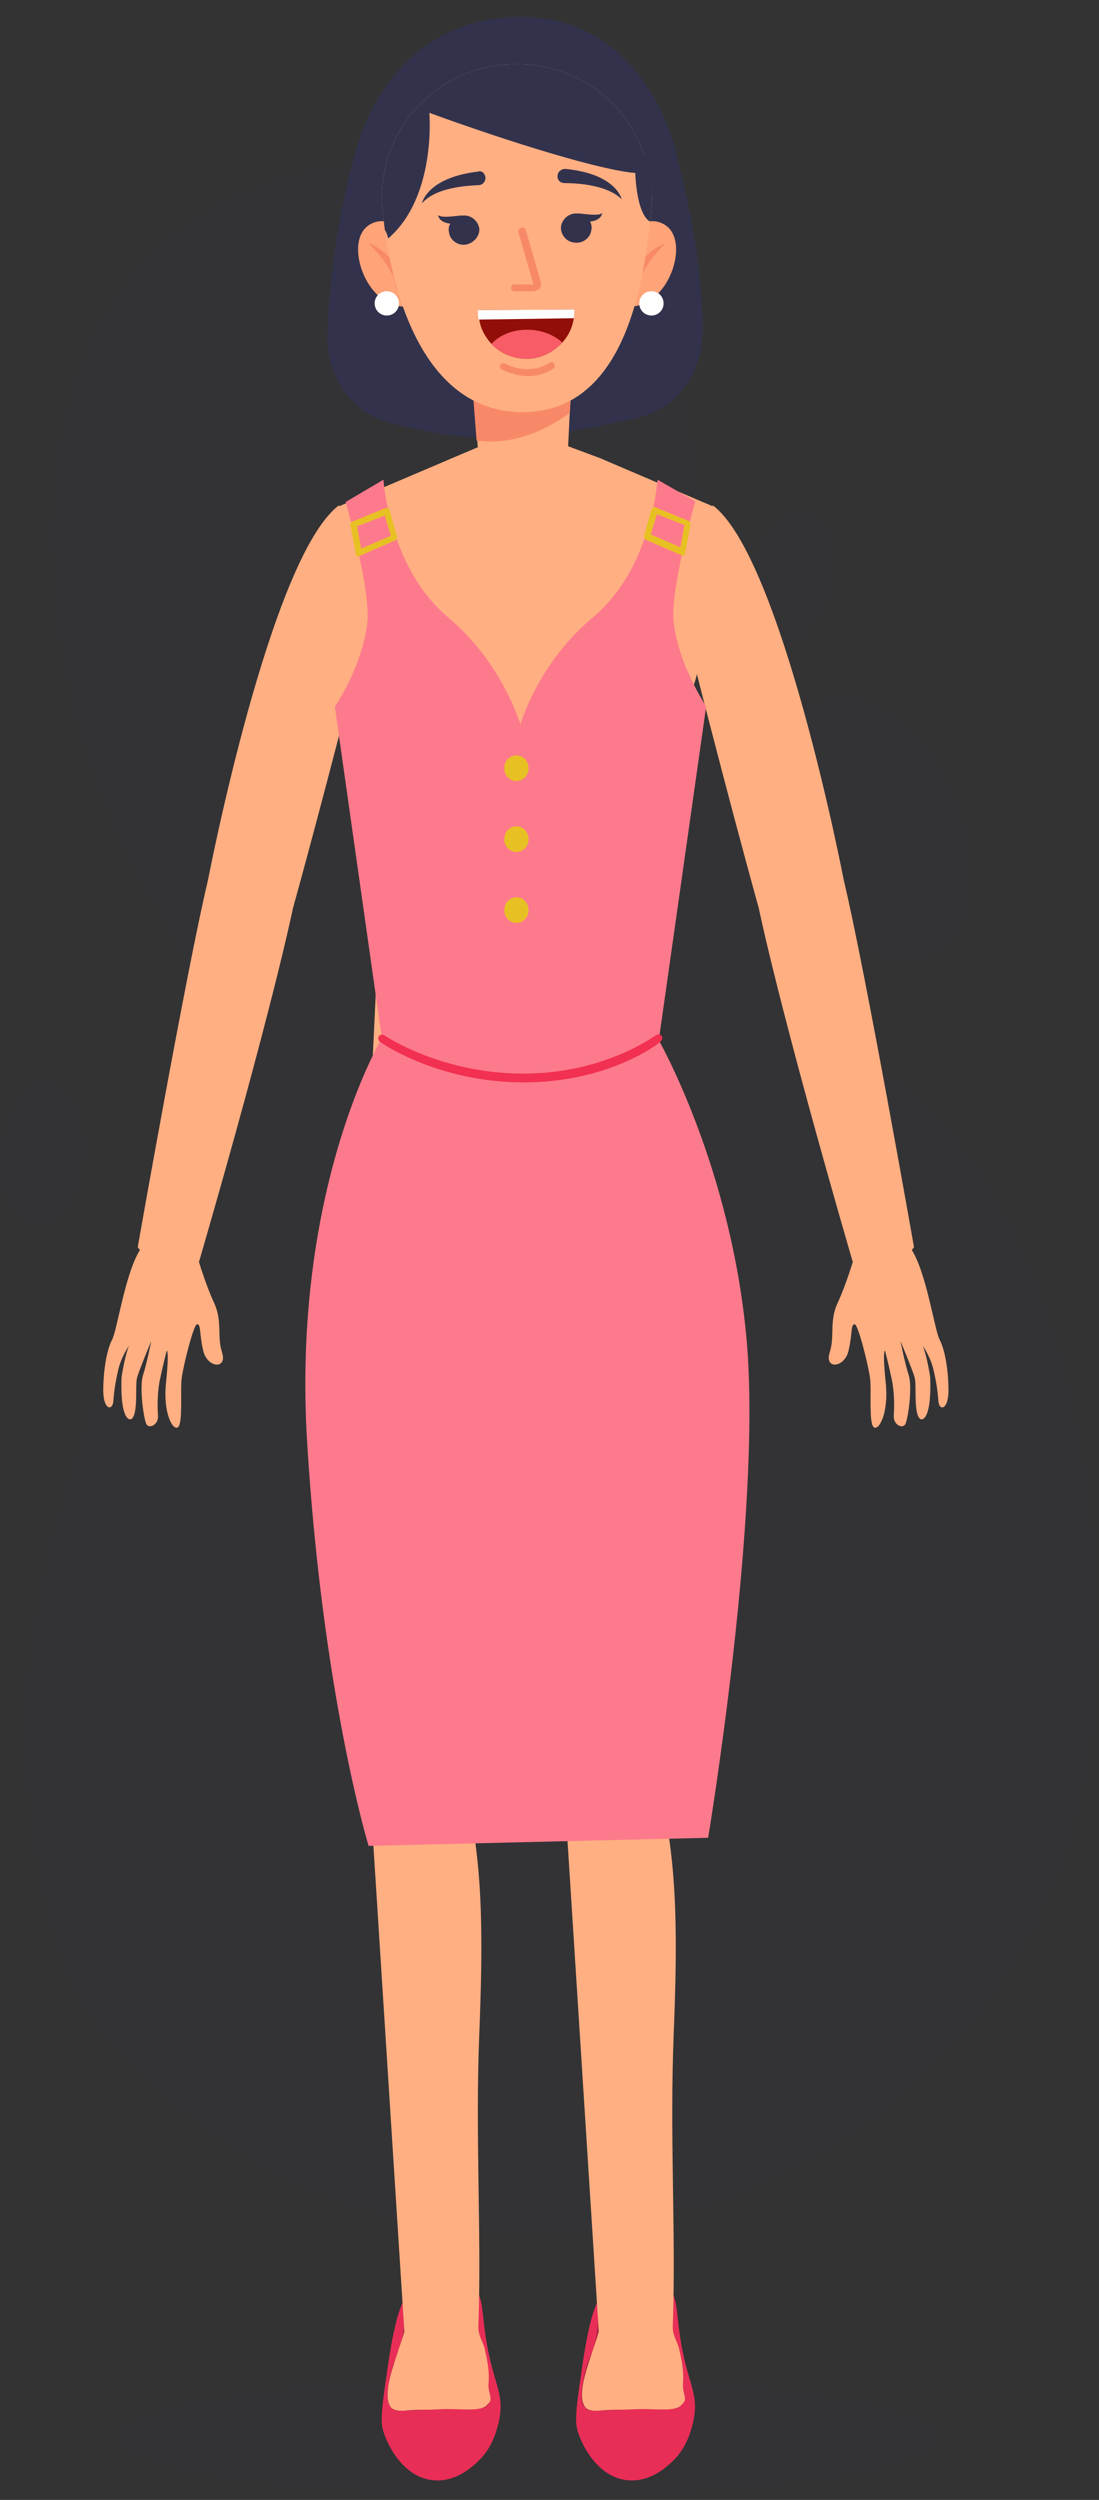 <?xml version="1.0" encoding="utf-8"?>
<!-- Generator: Adobe Illustrator 25.2.0, SVG Export Plug-In . SVG Version: 6.00 Build 0)  -->
<svg version="1.1" id="Layer_1" xmlns="http://www.w3.org/2000/svg" xmlns:xlink="http://www.w3.org/1999/xlink" x="0px" y="0px"
	 viewBox="0 0 162.8 370" style="enable-background:new 0 0 162.8 370;" xml:space="preserve">
<rect x="0" y="0" width="162.8" height="370" fill="#333333" stroke="none"/>
<style type="text/css">
	.st0{opacity:0.1;fill:#32324C;}
	.st1{fill:#1D86A6;}
	.st2{fill:#E82E56;}
	.st3{fill:#A9233E;}
	.st4{fill:#FFAF82;}
	.st5{fill:#32324C;}
	.st6{fill:#FFA378;}
	.st7{fill:#FFFFFF;}
	.st8{fill:#F88968;}
	.st9{fill:#920E08;}
	.st10{fill:#F85C66;}
	.st11{fill:#FD7A8C;}
	.st12{fill:#F23051;}
	.st13{fill:#E7C123;}
</style>
<ellipse class="st0" cx="78.2" cy="360.7" rx="61" ry="9.2"/>
<g>
	<path class="st0" d="M162.4,252.4c-5.2,76-101,106.8-148.4,47.1c-9.7-12.2-12-41.6-9.5-57.1c10.1-62.5,42.1-68.9,18.2-108.4
		C-1.2,94.5-3.4,22.7,62.7,23.3c66,0.6,23.5,106.1,69,135.7C152.4,172.4,165.1,212.8,162.4,252.4z"/>
	<path class="st0" d="M137.4,141.8c-4,1.4-8.4,0.1-11.1-3.2c-4.3-5.2-11.2-15.7-9.1-28c2.9-17.5,25.1-3.5,26.8,16.1
		C144.8,136.6,141.2,140.5,137.4,141.8z"/>
	<path class="st0" d="M113.8,95.9c-2.1-0.7-3.5-2.7-3.6-4.9c-0.1-3.5,0.4-10,5.2-14.4c6.8-6.3,11.5,6.6,5.9,15.2
		C118.5,96.1,115.8,96.5,113.8,95.9z"/>
	<path class="st0" d="M5,181.3c-2.2-0.3-3.9-2-4.4-4.1c-0.7-3.4-1.4-10,2.5-15.1c5.5-7.4,12.5,4.4,8.6,13.9
		C9.7,180.7,7.1,181.6,5,181.3z"/>
</g>
<g>
	<path class="st1" d="M48.1,185.4c0-9.5,3-15.8,3-15.8c19.6-1,50.5,0,50.5,0c0,0.1,0.1,0.2,0.1,0.3c0,0,2.1,6.9,1.3,15.6
		C84,194.5,65.6,193.9,48.1,185.4z"/>
</g>
<g>
	<g>
		<path class="st2" d="M65.3,335.9c2.6-0.1,4.4,1.9,4.7,2.2c1.4,1.6,1.4,3.4,1.7,5.9c1,8.8,3.2,9.7,2.2,14.4
			c-0.3,1.2-0.8,3.4-2.6,5.4c-0.6,0.6-3.3,3.6-7,3.3c-4.1-0.3-6.6-4.4-7.5-7.2c-0.3-1-0.5-2,0.4-7.9c1.3-9.6,2.4-11.6,3.6-13.1
			C61.6,337.8,63.1,336.1,65.3,335.9z"/>
	</g>
	<path class="st3" d="M58,356.4c0.5,0.6,1.1,0.4,4.8,0.3c2.1-0.1,4.2-0.2,6.3-0.2c1.7,0,2.7,0.1,3.2-0.6c0.3-0.5,0.2-0.9,0-2.3
		c-0.5-3.8,0-3.9-0.6-6c-0.4-1.4-0.6-1.4-0.9-2.6c-0.3-1.5,0-1.9-0.3-3.1c-0.1-0.6-0.5-2.1-1.8-3.1c-1.6-1.2-3.9-1-5.4-0.3
		c-1.6,0.8-2.3,2.1-2.7,2.7c-1.1,1.9-0.4,2.7-1.3,6c-0.6,2.1-1,2.1-1.4,4.1C57.4,353.4,57,355.4,58,356.4z"/>
</g>
<path class="st4" d="M49.4,184.4c0,0,3.5,67.4,5.5,82.3l5,78.4c-0.4,1.4-0.8,2.4-1,3.1c-0.7,2.1-1.8,5.2-1.4,7.2
	c0.1,0.3,0.2,0.7,0.5,1c0.6,0.5,1.5,0.4,1.9,0.4c1.6-0.2,3.3-0.1,4.9-0.2c3.3-0.2,6,0.4,7.2-0.5c0.1-0.1,0.4-0.4,0.6-0.7
	c0.2-0.6-0.1-1-0.2-1.8c-0.1-0.6,0-0.9,0-1.4c0.1-2.1-0.6-4.3-0.6-4.6c-0.4-1.3-0.7-1.5-0.9-2.6c-0.1-0.7,0-1.3,0-1.8
	c0.4-13.3-0.5-27.4,0.1-42.2c0.5-12.9,0.7-24.6-1.9-35.3c3.3-21.6,3.1-50.8,1.5-76C70.5,189.7,60.5,183.4,49.4,184.4z"/>
<path class="st4" d="M98.7,122.7c-0.9,12.2-1.8,24.4-2.7,36.6c-1,1.3-7.6,9.2-18.9,9.8c-13.2,0.7-21.3-9.3-22-10.2
	c0.6-12.1,1.1-24.1,1.7-36.2l-0.9-17.3c-5.2-3.9-3.4-14.5-3.4-14.5l-2.2-16l16-6.8l4.5-1.9L84,66l5.1,1.9l16.4,7l-2.3,16.9
	c0,0,2.1,8.9-3,13.5L98.7,122.7z"/>
<path class="st4" d="M89.1,67.9c-0.5,3.1-2.3,13.9-10.8,13.9c-8.8,0-11.5-10.8-12-13.7l4.5-1.9L84,66L89.1,67.9z"/>
<path class="st4" d="M96,107c0,0-14.5,10.2-35.4,0.6C60.6,107.6,80.1,112.9,96,107"/>
<g>
	<g>
		<g>
			<path class="st4" d="M29.3,186.2c0,0,1.1,3.8,2.4,6.6c1.3,2.8,0.4,4.9,1.2,7.4c0.8,2.5-2.2,2.3-2.8-0.3c-0.6-2.6-0.3-3.9-0.9-3.9
				c-0.5-0.1-2.1,6.3-2.3,8.1c-0.2,1.8,0.2,6.4-0.5,7.1c-0.7,0.7-2.3-1.9-1.8-6.6c0.5-4.8,0.1-4.7,0.1-4.7s-0.5,1.9-0.9,3.8
				c-0.5,2-0.5,4.4-0.4,5.8c0.1,1.4-1.3,2-1.7,1.3c-0.4-0.7-1.1-5.5-0.5-7.3c0.6-1.9,1.2-5,1.2-5s-1.8,4.3-2.1,5.4
				c-0.3,1.1,0.2,5.3-0.8,6.1c-0.4,0.3-1.7-0.1-1.5-6.1c0,0,0.4-2.9,1.1-4.7c0,0-1,1.4-1.5,3.2c-0.4,1.6-0.7,3.3-0.8,4.9
				c-0.1,1.6-1.5,1.4-1.5-1.5c0-2.9,0.5-6,1.3-7.5c0.8-1.5,2-10.4,4.4-13.7L29.3,186.2z"/>
		</g>
	</g>
	<g>
		<path class="st4" d="M53.5,96.1c0,0-5.4,21.4-10.1,38.3c0,0-2.9,14.4-13.9,52.3c0,0-5.7,2.3-9.1-2.1c0,0,7.2-40.9,10.4-54.3
			c0,0,9.2-47.8,19.4-55.5C50.2,74.9,58,84.4,53.5,96.1z"/>
	</g>
</g>
<g>
	<g>
		<g>
			<path class="st4" d="M126.5,186.2c0,0-1.1,3.8-2.4,6.6c-1.3,2.8-0.4,4.9-1.2,7.4c-0.8,2.5,2.2,2.3,2.8-0.3
				c0.6-2.6,0.3-3.9,0.9-3.9c0.5-0.1,2.1,6.3,2.3,8.1c0.2,1.8-0.2,6.4,0.5,7.1c0.7,0.7,2.3-1.9,1.8-6.6c-0.5-4.8-0.1-4.7-0.1-4.7
				s0.5,1.9,0.9,3.8c0.5,2,0.5,4.4,0.4,5.8c-0.1,1.4,1.3,2,1.7,1.3c0.4-0.7,1.1-5.5,0.5-7.3c-0.6-1.9-1.2-5-1.2-5s1.8,4.3,2.1,5.4
				c0.3,1.1-0.2,5.3,0.8,6.1c0.4,0.3,1.7-0.1,1.5-6.1c0,0-0.4-2.9-1.1-4.7c0,0,1,1.4,1.5,3.2c0.4,1.6,0.7,3.3,0.8,4.9
				c0.1,1.6,1.5,1.4,1.5-1.5c0-2.9-0.5-6-1.3-7.5c-0.8-1.5-2-10.4-4.4-13.7L126.5,186.2z"/>
		</g>
	</g>
	<g>
		<path class="st4" d="M102.3,96.1c0,0,5.4,21.4,10.1,38.3c0,0,2.9,14.4,13.9,52.3c0,0,5.7,2.3,9.1-2.1c0,0-7.2-40.9-10.4-54.3
			c0,0-9.2-47.8-19.4-55.5C105.6,74.9,97.8,84.4,102.3,96.1z"/>
	</g>
</g>
<g>
	<path class="st5" d="M100.1,22.3c2.8,11.1,4,19.3,4,26.7c0,6.2-3.9,11.5-9.5,12.8c-5,1.2-11.7,2.5-18.7,2.9
		c-6.9,0.4-13.4-0.8-18.4-2.2c-5.5-1.5-9.2-7-9-13.1c0.2-6.7,1.2-16.4,4.2-27.1c0,0,4.5-19.8,24.4-19.8
		C95.7,2.5,100.1,22.3,100.1,22.3z"/>
	<g>
		<g>
			<g>
				<g>
					<path class="st6" d="M61,34.8c0,0-3.7-3.6-6.6-1.3c-3.5,2.8,0.2,12.8,6.3,11.8L61,34.8z"/>
				</g>
			</g>
		</g>
		<path class="st7" d="M59.1,44.9c0,1-0.8,1.8-1.8,1.8c-1,0-1.8-0.8-1.8-1.8c0-1,0.8-1.8,1.8-1.8C58.3,43.1,59.1,43.9,59.1,44.9z"/>
		<g>
			<path class="st8" d="M60,42c-0.5-1.5-1.9-4.6-5.4-6c0,0,3.7,3.5,4,6.3c0,0.4,0.3,0.6,0.7,0.6l0.1,0C59.9,42.9,60.2,42.4,60,42z"
				/>
		</g>
	</g>
	<g>
		<g>
			<g>
				<g>
					<path class="st6" d="M92.2,34.8c0,0,3.7-3.6,6.6-1.3c3.5,2.8-0.2,12.8-6.3,11.8L92.2,34.8z"/>
				</g>
			</g>
		</g>
		<path class="st7" d="M98.3,44.9c0,1-0.8,1.8-1.8,1.8c-1,0-1.8-0.8-1.8-1.8c0-1,0.8-1.8,1.8-1.8C97.5,43.1,98.3,43.9,98.3,44.9z"/>
		<g>
			<path class="st8" d="M93.2,42c0.5-1.5,1.9-4.6,5.4-6c0,0-3.7,3.5-4,6.3c0,0.4-0.3,0.6-0.7,0.6l-0.1,0
				C93.4,42.9,93.1,42.4,93.2,42z"/>
		</g>
	</g>
	<g>
		<g>
			<path class="st4" d="M84.7,56.3l-0.3,4.8l-0.3,6.1c0,0-1.2,2.3-6.6,2.3c-5.4,0-6.6-1.6-6.6-1.6l-0.2-2.7l-0.7-9H84.7z"/>
		</g>
		<g>
			<path class="st8" d="M84.7,56.3l-0.3,4.8c-2.3,1.7-7.6,5-13.8,4.1l-0.7-9H84.7z"/>
		</g>
	</g>
	<path class="st4" d="M96.5,31c0,0.6-0.1,1.2-0.2,1.8C95,45.3,91.2,61,77.4,61C64,61,58.7,46.2,57,34c-0.1-0.9-0.2-1.8-0.3-2.6
		C55.4,19.8,64.4,9.7,76,9.5h1c8.6,0.1,15.8,5.7,18.4,13.4c0.3,0.9,0.6,1.9,0.7,2.8C96.5,27.4,96.6,29.2,96.5,31z"/>
	<g>
		<g>
			<g>
				<path class="st5" d="M69,36.2c-1.2,0.2-2.4-0.7-2.5-1.9c-0.1-0.4,0-0.9,0.2-1.2c-1.8-0.2-1.8-1.3-1.8-1.3
					c0.3,0.5,2.4,0.2,3.3,0.1h0c0.1,0,0.2,0,0.3,0c0,0,0,0,0,0c0,0,0.1,0,0.1,0c1.2-0.1,2.2,0.8,2.4,1.9C71.1,34.9,70.2,36,69,36.2z
					"/>
			</g>
		</g>
	</g>
	<g>
		<path class="st8" d="M77.3,55.6c-1.7-0.2-2.9-0.9-3-0.9C74,54.5,74,54.2,74.1,54c0.1-0.2,0.5-0.3,0.7-0.2c0.1,0.1,3.5,1.9,6.6-0.1
			c0.2-0.2,0.6-0.1,0.7,0.2c0.2,0.2,0.1,0.6-0.2,0.7C80.3,55.6,78.7,55.8,77.3,55.6z"/>
	</g>
	<g>
		<path class="st8" d="M78.9,43.1h-2.7c-0.3,0-0.5-0.2-0.5-0.5c0-0.3,0.2-0.5,0.5-0.5h2.7c0.1,0,0.1,0,0.1,0c0,0,0-0.1,0-0.1
			l-2.2-7.6c-0.1-0.3,0.1-0.6,0.4-0.7c0.3-0.1,0.6,0.1,0.7,0.4l2.2,7.6c0.1,0.4,0,0.8-0.2,1.1C79.6,42.9,79.3,43.1,78.9,43.1z"/>
	</g>
	<path class="st5" d="M71.9,26.2L71.9,26.2c0.1,0.6-0.4,1.2-1,1.2c-2.1,0.1-6.4,0.4-8.4,2.7c0,0,0.7-3.8,8.3-4.7
		C71.3,25.2,71.8,25.6,71.9,26.2z"/>
	<path class="st5" d="M82.6,26L82.6,26c-0.1,0.6,0.4,1.1,1,1.1c2.1,0,6.4,0.3,8.5,2.4c0,0-0.8-3.8-8.4-4.5
		C83.2,25,82.6,25.4,82.6,26z"/>
	<g>
		<g>
			<g>
				<path class="st5" d="M85.1,35.9c1.2,0.2,2.4-0.7,2.5-1.9c0.1-0.4,0-0.9-0.2-1.2c1.8-0.2,1.8-1.3,1.8-1.3
					c-0.3,0.5-2.4,0.2-3.3,0.1h0c-0.1,0-0.2,0-0.3,0c0,0,0,0,0,0c0,0-0.1,0-0.1,0c-1.2-0.1-2.2,0.8-2.4,1.9
					C83,34.6,83.8,35.8,85.1,35.9z"/>
			</g>
		</g>
	</g>
	<g>
		<path class="st9" d="M85.1,45.8c0,0.4,0,0.9-0.1,1.3c-0.2,1.4-0.8,2.6-1.7,3.6c-1.3,1.4-3.2,2.4-5.2,2.4c-2.1,0-4-0.8-5.3-2.2
			c-0.9-1-1.6-2.2-1.8-3.6c-0.1-0.4-0.1-0.8-0.1-1.3c0,0,0,0,0-0.1L85.1,45.8C85.1,45.8,85.1,45.8,85.1,45.8z"/>
		<path class="st7" d="M85.1,45.8c0,0.4,0,0.9-0.1,1.3l-14.1,0.2c-0.1-0.4-0.1-0.8-0.1-1.3c0,0,0,0,0-0.1L85.1,45.8
			C85.1,45.8,85.1,45.8,85.1,45.8z"/>
		<path class="st10" d="M83.3,50.7c-1.3,1.4-3.2,2.4-5.2,2.4c-2.1,0-4-0.8-5.3-2.2c1.2-1.3,3.1-2.1,5.3-2.1
			C80.1,48.8,82,49.5,83.3,50.7z"/>
	</g>
	<path class="st5" d="M94.1,25.6c-5.1-0.4-18.4-4.5-30.5-8.9c0,0,1.1,12.4-6.1,18.6c0,0-0.1-0.6-0.5-1.3c-0.1-0.9-0.2-1.8-0.3-2.6
		C55.4,19.8,64.4,9.7,76,9.5h1c8.6,0.1,15.8,5.7,18.4,13.4c0.3,0.9,0.6,1.9,0.7,2.8C96.2,25.7,95.5,25.7,94.1,25.6z"/>
	<path class="st5" d="M96.5,31c0,0.6-0.1,1.2-0.2,1.8c-1.6-0.9-2.1-4.8-2.2-7.2c-0.1-1.2,0-2,0-2s0.1-0.4,1.4-0.6
		c0.3,0.9,0.6,1.9,0.7,2.8C96.5,27.4,96.6,29.2,96.5,31z"/>
</g>
<g>
	<g>
		<path class="st2" d="M94.1,335.9c2.6-0.1,4.4,1.9,4.7,2.2c1.4,1.6,1.4,3.4,1.7,5.9c1,8.8,3.2,9.7,2.2,14.4
			c-0.3,1.2-0.8,3.4-2.6,5.4c-0.6,0.6-3.3,3.6-7,3.3c-4.1-0.3-6.6-4.4-7.5-7.2c-0.3-1-0.5-2,0.4-7.9c1.3-9.6,2.4-11.6,3.6-13.1
			C90.4,337.8,91.8,336.1,94.1,335.9z"/>
	</g>
	<path class="st3" d="M86.7,356.4c0.5,0.6,1.1,0.4,4.8,0.3c2.1-0.1,4.2-0.2,6.3-0.2c1.7,0,2.7,0.1,3.2-0.6c0.3-0.5,0.2-0.9,0-2.3
		c-0.5-3.8,0-3.9-0.6-6c-0.4-1.4-0.6-1.4-0.9-2.6c-0.3-1.5,0-1.9-0.3-3.1c-0.1-0.6-0.5-2.1-1.8-3.1c-1.6-1.2-3.9-1-5.4-0.3
		c-1.6,0.8-2.3,2.1-2.7,2.7c-1.1,1.9-0.4,2.7-1.3,6c-0.6,2.1-1,2.1-1.4,4.1C86.2,353.4,85.7,355.4,86.7,356.4z"/>
</g>
<path class="st4" d="M78.2,184.4c0,0,3.5,67.4,5.5,82.3l5,78.4c-0.4,1.4-0.8,2.4-1,3.1c-0.7,2.1-1.8,5.2-1.4,7.2
	c0.1,0.3,0.2,0.7,0.5,1c0.6,0.5,1.5,0.4,1.9,0.4c1.6-0.2,3.3-0.1,4.9-0.2c3.3-0.2,6,0.4,7.2-0.5c0.1-0.1,0.4-0.4,0.6-0.7
	c0.2-0.6-0.1-1-0.2-1.8c-0.1-0.6,0-0.9,0-1.4c0.1-2.1-0.6-4.3-0.6-4.6c-0.4-1.3-0.7-1.5-0.9-2.6c-0.1-0.7,0-1.3,0-1.8
	c0.4-13.3-0.5-27.4,0.1-42.2c0.5-12.9,0.7-24.6-1.9-35.3c3.3-21.6,3.1-50.8,1.5-76C99.3,189.7,89.3,183.4,78.2,184.4z"/>
<g>
	<g>
		<path class="st11" d="M99.8,92.2c-0.6-4.9,3.2-18,3.2-18L97.4,71c0,0-0.8,13.1-9.6,20.4c-6.8,5.7-9.8,12.9-10.7,15.8
			c-1-2.9-3.9-10.1-10.7-15.8C57.6,84,56.8,71,56.8,71l-5.6,3.3c0,0,3.8,13.1,3.2,18c-0.8,6.5-4.8,12.3-4.8,12.3l7,49.3h20.1h0.8
			h20.1l7-49.3C104.6,104.4,100.6,98.7,99.8,92.2z"/>
	</g>
	<g>
		<path class="st11" d="M104.9,272c0,0,8-48,5.7-73.7c-2.3-25.7-13.1-44.5-13.1-44.5h-41c0,0-13.3,22.2-11,59.7
			c2.3,37.4,9.1,59.7,9.1,59.7L104.9,272z"/>
	</g>
	<g>
		<path class="st12" d="M77.6,160.2c-12.6,0-20.9-5.7-21.3-6c-0.3-0.2-0.3-0.5-0.2-0.8c0.2-0.3,0.5-0.3,0.8-0.2
			c0.1,0.1,8.4,5.7,20.6,5.7c12.2,0,19.6-5.7,19.7-5.7c0.3-0.2,0.6-0.1,0.8,0.1c0.2,0.3,0.1,0.6-0.1,0.8
			C97.6,154.5,90.1,160.2,77.6,160.2z"/>
	</g>
	<g>
		<ellipse class="st13" cx="76.5" cy="113.7" rx="1.8" ry="1.9"/>
	</g>
	<g>
		<ellipse class="st13" cx="76.5" cy="124.2" rx="1.8" ry="1.9"/>
	</g>
	<g>
		<ellipse class="st13" cx="76.5" cy="134.7" rx="1.8" ry="1.9"/>
	</g>
	<g>
		<path class="st13" d="M53.1,82.4c-0.1,0-0.2,0-0.2-0.1c-0.1-0.1-0.2-0.2-0.2-0.3l-0.8-4.3c0-0.2,0.1-0.5,0.3-0.5l4.9-2
			c0.1,0,0.3,0,0.4,0c0.1,0.1,0.2,0.2,0.2,0.3l1.1,3.9c0.1,0.2,0,0.5-0.3,0.6l-5.3,2.3C53.2,82.4,53.1,82.4,53.1,82.4z M52.9,77.9
			l0.6,3.3l4.4-1.9l-0.9-3L52.9,77.9z"/>
	</g>
	<g>
		<path class="st13" d="M101.2,82.2c-0.1,0-0.1,0-0.2,0l-5.3-2.3c-0.2-0.1-0.3-0.4-0.3-0.6l1.1-3.9c0-0.1,0.1-0.2,0.2-0.3
			c0.1-0.1,0.3-0.1,0.4,0l4.9,2c0.2,0.1,0.3,0.3,0.3,0.5l-0.8,4.3c0,0.1-0.1,0.3-0.2,0.3C101.3,82.2,101.3,82.2,101.2,82.2z
			 M96.4,79.1l4.4,1.9l0.6-3.3l-4.1-1.6L96.4,79.1z"/>
	</g>
</g>
</svg>
